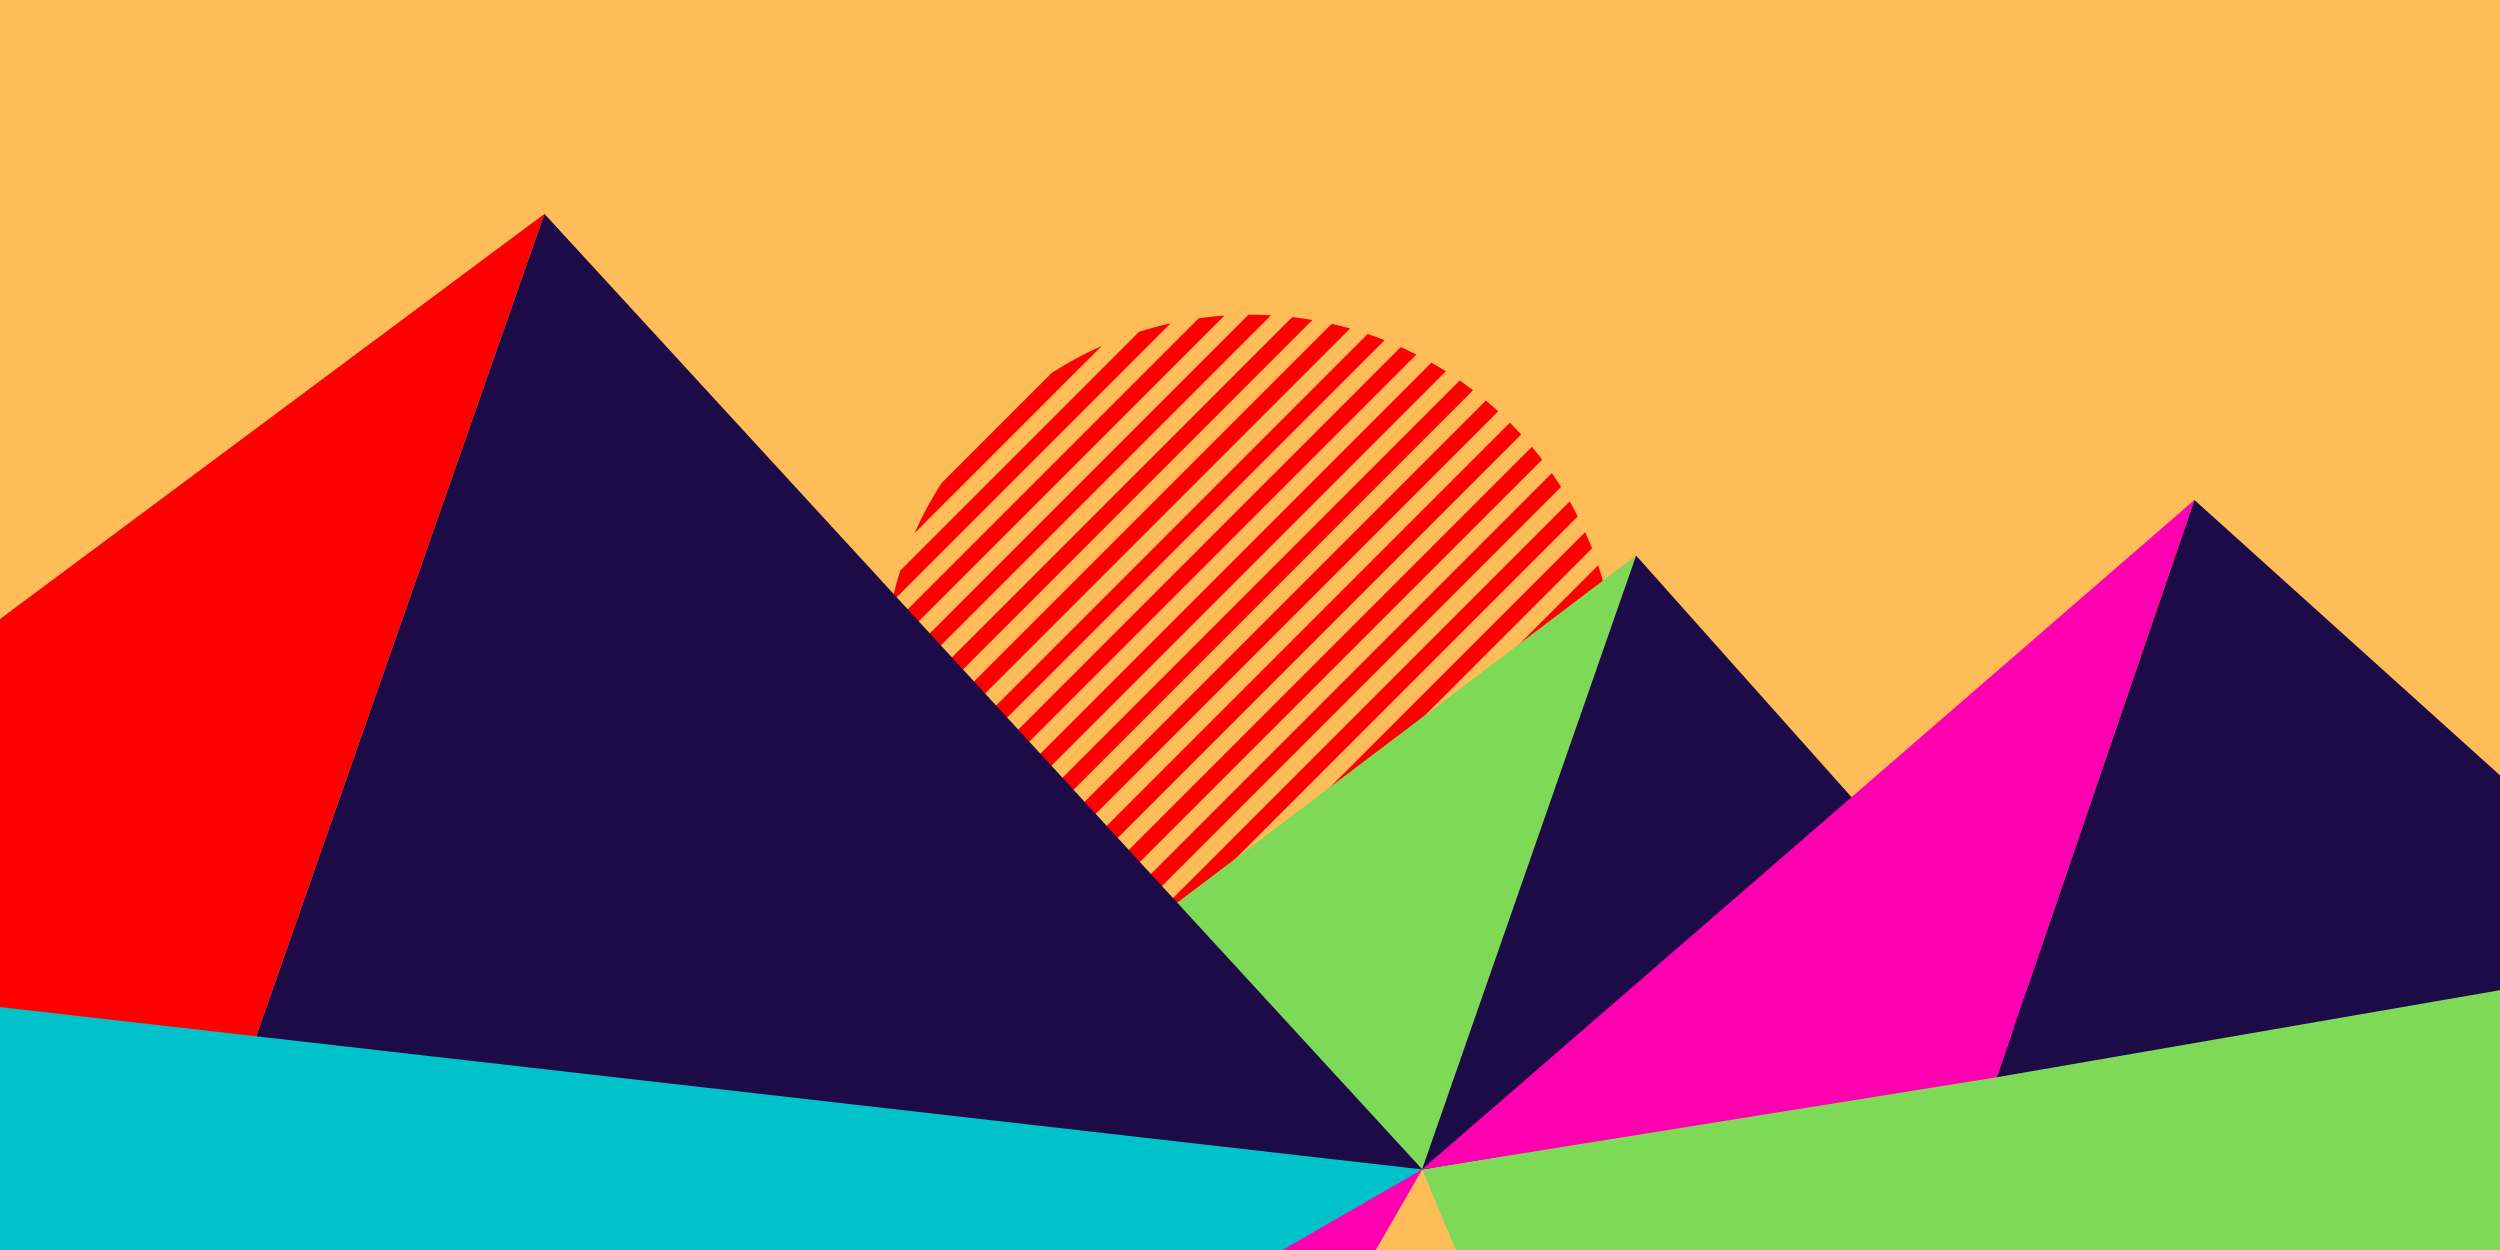 <svg xmlns="http://www.w3.org/2000/svg" viewBox="0 0 900 450">
  <g fill="none" fill-rule="evenodd">
    <path fill="#FFBD59" d="M-85-390H982v847H-85z"/>
    <path fill="red" d="M427.662 376.113a130.946 130.946 0 0 1-6.929-1.376l158.214-158.213a131.9 131.9 0 0 1 1.362 6.942L427.662 376.113Zm7.283 1.036L581.33 230.764c.283 2.536.495 5.093.633 7.67L442.602 377.798c-2.573-.143-5.126-.36-7.657-.648Zm-55.326-19.487a132.321 132.321 0 0 1-4.99-3.315l184.043-184.042a132.58 132.58 0 0 1 3.3 5.004L379.62 357.662Zm5.198 3.12 180.263-180.26a132.092 132.092 0 0 1 2.895 5.41L390.213 363.69a131.73 131.73 0 0 1-5.396-2.908Zm22.946 10.302 167.56-167.56a131.473 131.473 0 0 1 1.951 6.353L414.102 373.05a130.911 130.911 0 0 1-6.34-1.966Zm-6.091-2.228a131.18 131.18 0 0 1-5.839-2.466l174.825-174.824a131.65 131.65 0 0 1 2.451 5.853L401.672 368.856Zm-36.455-21.72L551.49 160.863a132.937 132.937 0 0 1 3.683 4.622L369.825 350.833a132.791 132.791 0 0 1-4.608-3.697Zm-4.43-3.889a133.045 133.045 0 0 1-4.238-4.067l187.014-187.013a133.074 133.074 0 0 1 4.052 4.252L360.787 343.247Zm-21.77-169.392 39.537-39.536a131.695 131.695 0 0 1 18.064-9.76l-67.376 67.375a132.122 132.122 0 0 1 9.775-18.08Zm13.471 161.068a133.039 133.039 0 0 1-3.87-4.434L534.9 144.207a132.95 132.95 0 0 1 4.42 3.884L352.487 334.923Zm151.105 31.753a131.043 131.043 0 0 1-13.41 5.104l85.693-85.692a131.555 131.555 0 0 1-5.12 13.424l-67.163 67.164Zm18.19-9.871a132.949 132.949 0 0 0 39.088-39.088l-39.088 39.088Zm-189.665-51.382c-.937-1.85-1.83-3.725-2.682-5.623l174.86-174.86a131.44 131.44 0 0 1 5.61 2.695L332.118 305.423Zm2.902 5.417 180.288-180.29a132.336 132.336 0 0 1 5.187 3.118L338.123 316.041a132.348 132.348 0 0 1-3.103-5.201Zm-16.915-57.898a134.712 134.712 0 0 1-.195-8.11l131.534-131.534h.588c2.52 0 5.023.07 7.508.21L318.105 252.941Zm.639 7.68L465.206 114.16c2.443.28 4.865.627 7.266 1.038L319.767 267.903a132.477 132.477 0 0 1-1.023-7.281ZM468.64 376.7l112.183-112.184a132.02 132.02 0 0 1-1.855 10.16L478.786 374.859a131.4 131.4 0 0 1-10.145 1.84Zm-9.298.979c-2.852.199-5.728.307-8.626.322l131.436-131.437c-.02 2.903-.132 5.784-.336 8.64L459.343 377.68Zm-134.578-89.831 167.608-167.609c2.05.694 4.075 1.437 6.078 2.227L326.978 293.94a131.511 131.511 0 0 1-2.213-6.091Zm-1.957-6.362a131.74 131.74 0 0 1-1.673-6.632L479.409 116.58a130.98 130.98 0 0 1 6.617 1.688L322.808 281.486Zm22.119 44.374a132.783 132.783 0 0 1-3.496-4.808l184.06-184.06a132.581 132.581 0 0 1 4.795 3.51L344.927 325.86Zm-25.703-98.965 112.311-112.311c3.06-.43 6.152-.754 9.274-.97l-122.567 122.57c.22-3.127.55-6.225.983-9.288Zm1.848-10.167a131.536 131.536 0 0 1 3.072-11.376l85.877-85.878a130.953 130.953 0 0 1 11.362-3.057l-100.31 100.311Z"/>
    <path fill="#7ED957" d="m396 346 193-146-75 223-26.702-.641z"/>
    <path fill="#1C0B47" d="M737 366 589 200l-83 238z"/>
    <path fill="red" d="M66 448 196 77l-301 224 3 130z"/>
    <path fill="#1C0B47" d="M66 448 196 77l339 369-388 80z"/>
    <path fill="#FF00B0" d="m450 786 62-365-737 381z"/>
    <path fill="#7ED957" d="M950 825 484 713l28-292 459-77z"/>
    <path fill="#FF00B0" d="M790 180 511.9 421l206.957-33.198z"/>
    <path fill="#1C0B47" d="m790 180 182 164-253.143 43.802z"/>
    <path fill="#FFBD59" d="m267 846 245-425 165 398z"/>
    <path fill="#00C2CB" d="m-31 359 543 62-543 313z"/>
  </g>
</svg>
